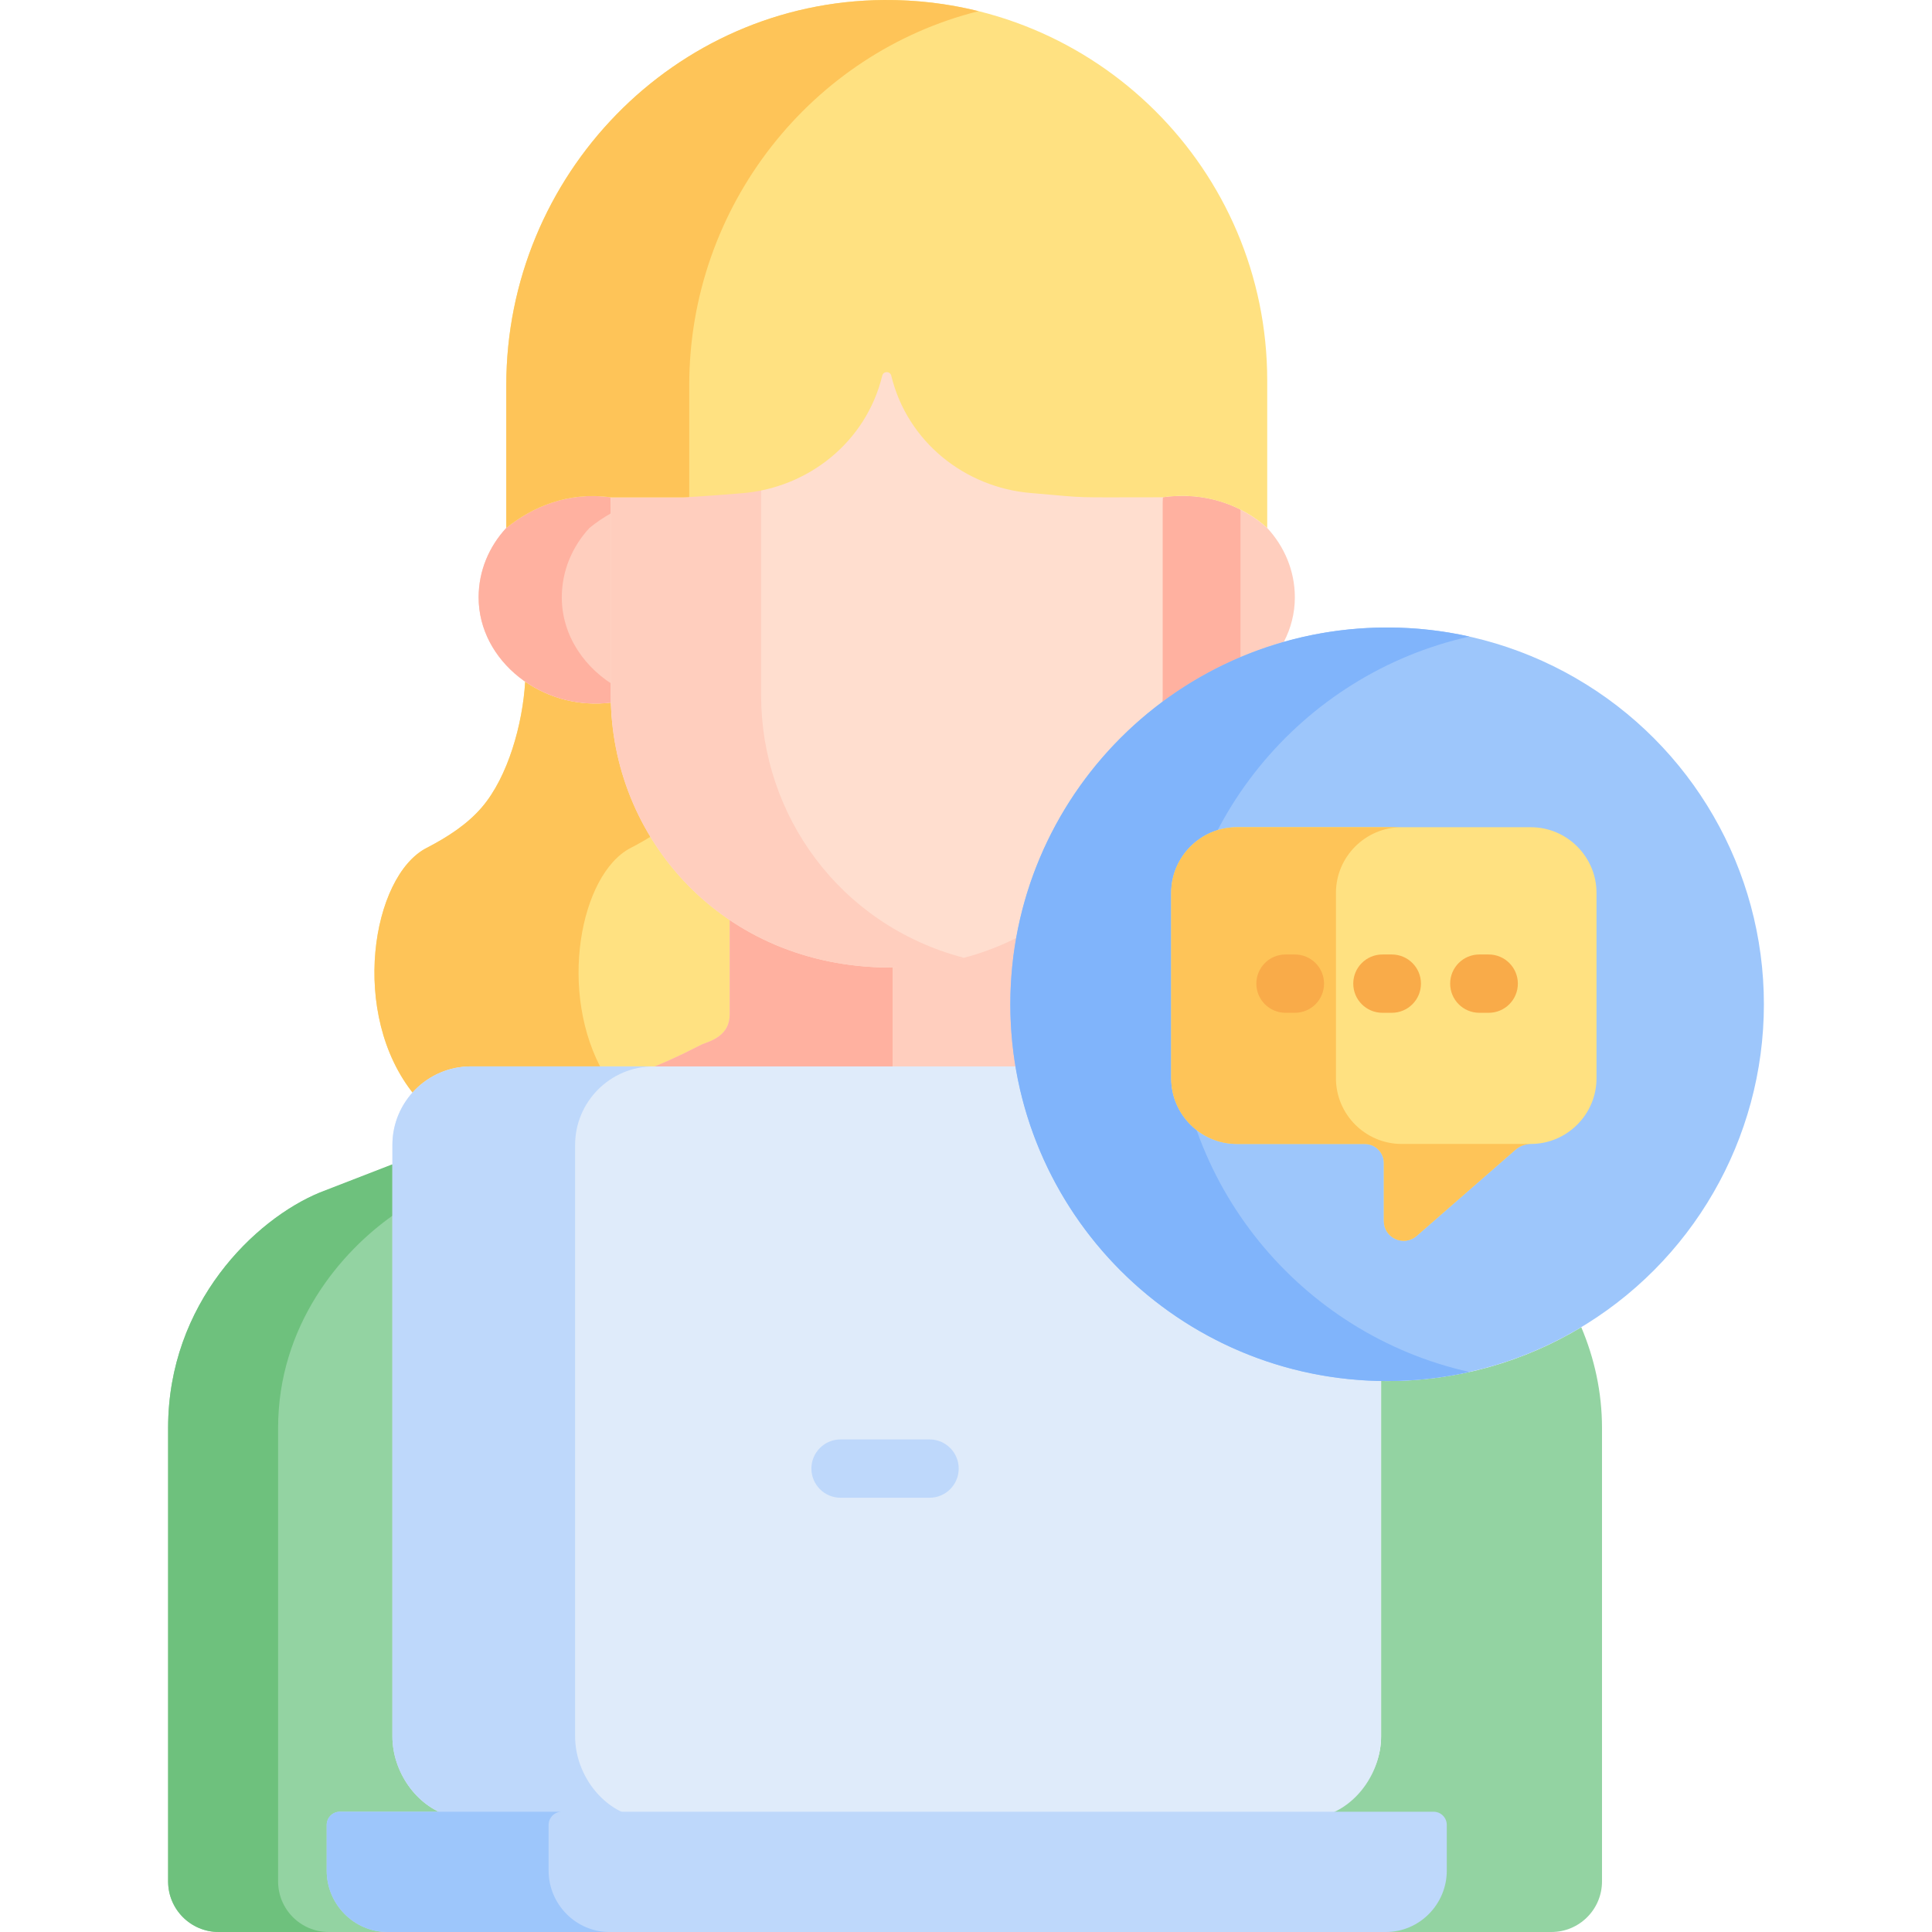 <svg id="Layer_1" enable-background="new 0 0 512 512" height="512" viewBox="0 0 512 512" width="512" xmlns="http://www.w3.org/2000/svg"><g><path d="m124.809 284.668h46.161c8.529-3.307 14.375-5.573 15.175-5.883 2.164-.839 9.3-4.27 9.3-9.961v-26.042c-19.288-13.009-32.932-33.573-33.53-56.588-8.381 1.05-16.456-1.18-22.74-5.539-.653 11.139-4.517 25.152-11.454 33.262-3.784 4.424-8.901 7.817-14.674 10.794-14.515 7.484-20.575 44.111-3.275 65.387 3.794-3.971 9.126-5.43 15.037-5.43z" fill="#ffe181"/><path d="m167.132 224.71c2.228-1.149 4.356-2.363 6.35-3.671-6.969-10.314-11.237-22.209-11.566-34.846-8.381 1.05-16.456-1.18-22.74-5.539-.653 11.14-4.517 25.152-11.454 33.262-3.784 4.424-8.901 7.817-14.674 10.794-14.515 7.484-20.575 44.111-3.275 65.387 3.793-3.971 9.125-5.43 15.036-5.43h35.327c-12.531-21.57-6.349-53.076 6.996-59.957z" fill="#fec458"/><path d="m268.777 266.142c0-6.196.569-14.319 1.649-20.203-10.068 5.387-22.55 8.446-34.681 8.405-16.422-.055-30.774-4.779-42.361-12.593v27.073c0 5.691-5.076 7.061-7.24 7.901-.8.31-6.645 3.606-15.175 6.913h99.166c-.888-5.358-1.358-11.887-1.358-17.496z" fill="#ffcebe"/><path d="m236.54 254.334c-.265.002-.53.011-.794.01-16.422-.055-30.774-4.779-42.361-12.592v27.072c0 5.691-5.076 7.062-7.24 7.901-.8.31-6.645 3.606-15.175 6.913h65.569v-29.304z" fill="#ffb1a0"/><path d="m340.244 170.084c1.858-3.578 2.906-7.563 2.906-11.767 0-7.061-2.786-13.507-7.363-18.445-6.329-5.735-16.132-9.727-27.627-8.089h-.039-.001l-3.091 51.829c0 .793 3.059 3.639 3.03 4.426 9.559-7.109 20.43-14.612 32.185-17.954z" fill="#ffcebe"/><path d="m328.741 135.053c-5.699-2.884-12.745-4.386-20.58-3.27h-.039-.001l-3.091 51.829c0 .793 3.059 3.639 3.03 4.426 6.354-4.727 13.291-9.62 20.68-13.356v-39.629z" fill="#ffb1a0"/><path d="m119.101 480.131h-.181c-8.682-2.586-10.807-10.709-10.807-19.958l-4.121-151.599c-9.09 3.524-16.179 6.273-19.223 7.453-17.194 7.076-40.217 29.341-40.217 62.38v120.192c0 7.402 6 13.402 13.402 13.402h61.147z" fill="#93d3a2"/><path d="m73.701 498.598c0-4.729 0-115.435 0-120.192 0-26.945 16.344-46.721 31.32-56.939l-1.03-12.894c-9.09 3.524-16.179 6.273-19.223 7.453-17.194 7.076-40.217 29.341-40.217 62.38v120.192c0 7.402 6 13.402 13.402 13.402h29.15c-7.401 0-13.402-6-13.402-13.402z" fill="#6ec17d"/><path d="m419.051 351.728c-15.027 9.053-32.631 14.265-51.453 14.265-.533 0-1.063-.012-1.594-.02v94.201c0 9.249-6.246 17.373-14.928 19.958h-.188v31.868h60.256c7.402 0 13.402-6 13.402-13.402 0-4.729 0-115.435 0-120.192 0-9.437-2.013-18.475-5.495-26.678z" fill="#93d3a2"/><path d="m163.93 184.322-2.06-52.538h-.04c-11.287-1.574-20.851 2.592-27.631 8.098-.004.003-.009.007-.013.01-4.567 4.936-7.346 11.374-7.346 18.426 0 16.833 16.809 30.164 35.075 27.876-.016-.624 2.015-1.247 2.015-1.872z" fill="#ffcebe"/><path d="m148.883 158.317c0-7.051 2.779-13.49 7.346-18.426.004-.004.009-.007.013-.01 1.75-1.422 3.69-2.75 5.793-3.917l-.164-4.181h-.04c-11.287-1.574-20.851 2.592-27.631 8.098-.004.004-.009.007-.013.01-4.567 4.936-7.346 11.374-7.346 18.426 0 16.833 16.809 30.164 35.075 27.876-.016-.624 2.015-1.246 2.015-1.872l-.08-2.04c-8.855-4.947-14.968-13.816-14.968-23.964z" fill="#ffb1a0"/><path d="m272.197 282.607h-147.388c-11.479 0-20.818 9.339-20.818 20.818v156.748c0 9.249 6.246 18.403 14.928 20.988h232.157c8.682-2.585 14.928-11.739 14.928-20.988v-97.291c-48.822-.765-86.04-33.473-93.807-80.275z" fill="#dfebfa"/><path d="m152.41 460.173v-156.748c0-11.479 9.339-20.818 20.818-20.818h-48.418c-11.479 0-20.818 9.339-20.818 20.818v156.748c0 9.249 6.246 18.403 14.928 20.988h48.418c-8.682-2.585-14.928-11.738-14.928-20.988z" fill="#bed8fb"/><path d="m308.061 187.008c.026-.787.06-1.573.06-2.365v-54.92c-25.783 0-18.268.284-35.009-1.136-17.345-1.471-32.647-13.504-36.919-31.086-.307-1.267-2.084-1.265-2.392 0-4.279 17.653-19.742 29.812-37.324 31.159 1.031-.079-12.995 1.063-15.488 1.063h-19.119v54.598c0 37.579 29.376 71.933 73.876 72.083 3.505.012 6.199-1.471 9.695-1.958 3.102-.432 7.014.182 10.01-.615 5.317-1.414 10.396-3.382 14.975-5.831 4.644-25.296 17.787-46.227 37.635-60.992z" fill="#ffdecf"/><path d="m201.704 184.322v-56.394c-1.715.348-3.459.598-5.226.733 1.031-.079-12.995 1.063-15.489 1.063h-19.119v54.598c0 37.579 29.376 71.933 73.876 72.083 6.614.022 13.329-.884 19.703-2.579-33.011-8.653-53.745-37.936-53.745-69.504z" fill="#ffcebe"/><g><g><path d="m246.341 396.916h-23.585c-4.267 0-7.726-3.459-7.726-7.726s3.459-7.726 7.726-7.726h23.585c4.267 0 7.726 3.459 7.726 7.726 0 4.266-3.459 7.726-7.726 7.726z" fill="#bed8fb"/></g></g><path d="m379.941 480.131h-289.887c-1.92 0-3.476 1.571-3.476 3.51v12.072c0 8.958 7.258 16.287 16.129 16.287h264.58c8.871 0 16.129-7.329 16.129-16.287v-12.072c.001-1.938-1.556-3.51-3.475-3.51z" fill="#bed8fb"/><path d="m145.386 495.713v-12.072c0-1.938 1.556-3.51 3.476-3.51h-58.808c-1.92 0-3.476 1.571-3.476 3.51v12.072c0 8.957 7.258 16.287 16.129 16.287h58.807c-8.87 0-16.128-7.329-16.128-16.287z" fill="#9dc6fb"/><circle cx="367.598" cy="266.142" fill="#9dc6fb" r="99.851"/><path d="m311.408 266.142c0-47.647 33.375-87.492 78.02-97.451-7.027-1.567-14.331-2.4-21.831-2.4-55.146 0-99.851 44.705-99.851 99.851s44.705 99.851 99.851 99.851c7.499 0 14.803-.833 21.831-2.4-44.645-9.959-78.02-49.804-78.02-97.451z" fill="#80b4fb"/><path d="m405.695 219.222h-77.921c-9.568 0-17.396 7.828-17.396 17.396v49.143c0 9.568 7.828 17.396 17.396 17.396h33.904c2.793 0 5.057 2.264 5.057 5.056v15.37c0 4.498 5.294 6.905 8.683 3.948l26.188-22.842c1.133-.988 2.586-1.533 4.089-1.533 9.568 0 17.396-7.828 17.396-17.396v-49.143c0-9.566-7.828-17.395-17.396-17.395z" fill="#ffe181"/><path d="m405.339 303.157h-33.904c-9.568 0-17.396-7.828-17.396-17.396v-49.143c0-9.568 7.828-17.396 17.396-17.396h-43.661c-9.568 0-17.396 7.828-17.396 17.396v49.143c0 9.568 7.828 17.396 17.396 17.396h33.904c2.793 0 5.057 2.264 5.057 5.057v15.37c0 4.497 5.294 6.905 8.683 3.948l26.188-22.842c1.085-.947 2.466-1.472 3.901-1.516-.057-.002-.11-.017-.168-.017z" fill="#fec458"/><g><g><path d="m343.162 268.4h-2.488c-4.267 0-7.726-3.459-7.726-7.726s3.459-7.726 7.726-7.726h2.488c4.267 0 7.726 3.459 7.726 7.726s-3.459 7.726-7.726 7.726z" fill="#f9ab49"/></g></g><g><g><path d="m368.842 268.4h-2.488c-4.267 0-7.726-3.459-7.726-7.726s3.459-7.726 7.726-7.726h2.488c4.267 0 7.726 3.459 7.726 7.726s-3.459 7.726-7.726 7.726z" fill="#f9ab49"/></g></g><g><g><path d="m394.522 268.4h-2.488c-4.267 0-7.726-3.459-7.726-7.726s3.459-7.726 7.726-7.726h2.488c4.267 0 7.726 3.459 7.726 7.726s-3.459 7.726-7.726 7.726z" fill="#f9ab49"/></g></g><path d="m234.242.003c-55.597.406-100.071 46.488-100.071 102.087v37.814c6.782-5.517 16.357-9.697 27.66-8.121h.04 19.119c2.494 0 16.519-1.142 15.489-1.063 17.582-1.346 33.045-13.505 37.324-31.158.308-1.265 2.084-1.267 2.392 0 4.272 17.582 19.573 29.615 36.919 31.086 16.741 1.42 9.225 1.136 35.009 1.136h.039c11.517-1.642 21.336 2.369 27.664 8.121 0-15.865 0-33.418 0-39.077-.001-55.937-45.549-101.235-101.584-100.825z" fill="#ffe181"/><g><g><path d="m182.654 102.09c0-47.532 32.508-88.103 76.679-99.131-8.027-1.989-16.433-3.02-25.09-2.957-55.598.407-100.072 46.489-100.072 102.088v37.814c6.782-5.517 16.357-9.697 27.66-8.121h.04 19.119c.35 0 .933-.023 1.664-.061z" fill="#fec458"/></g></g></g></svg>